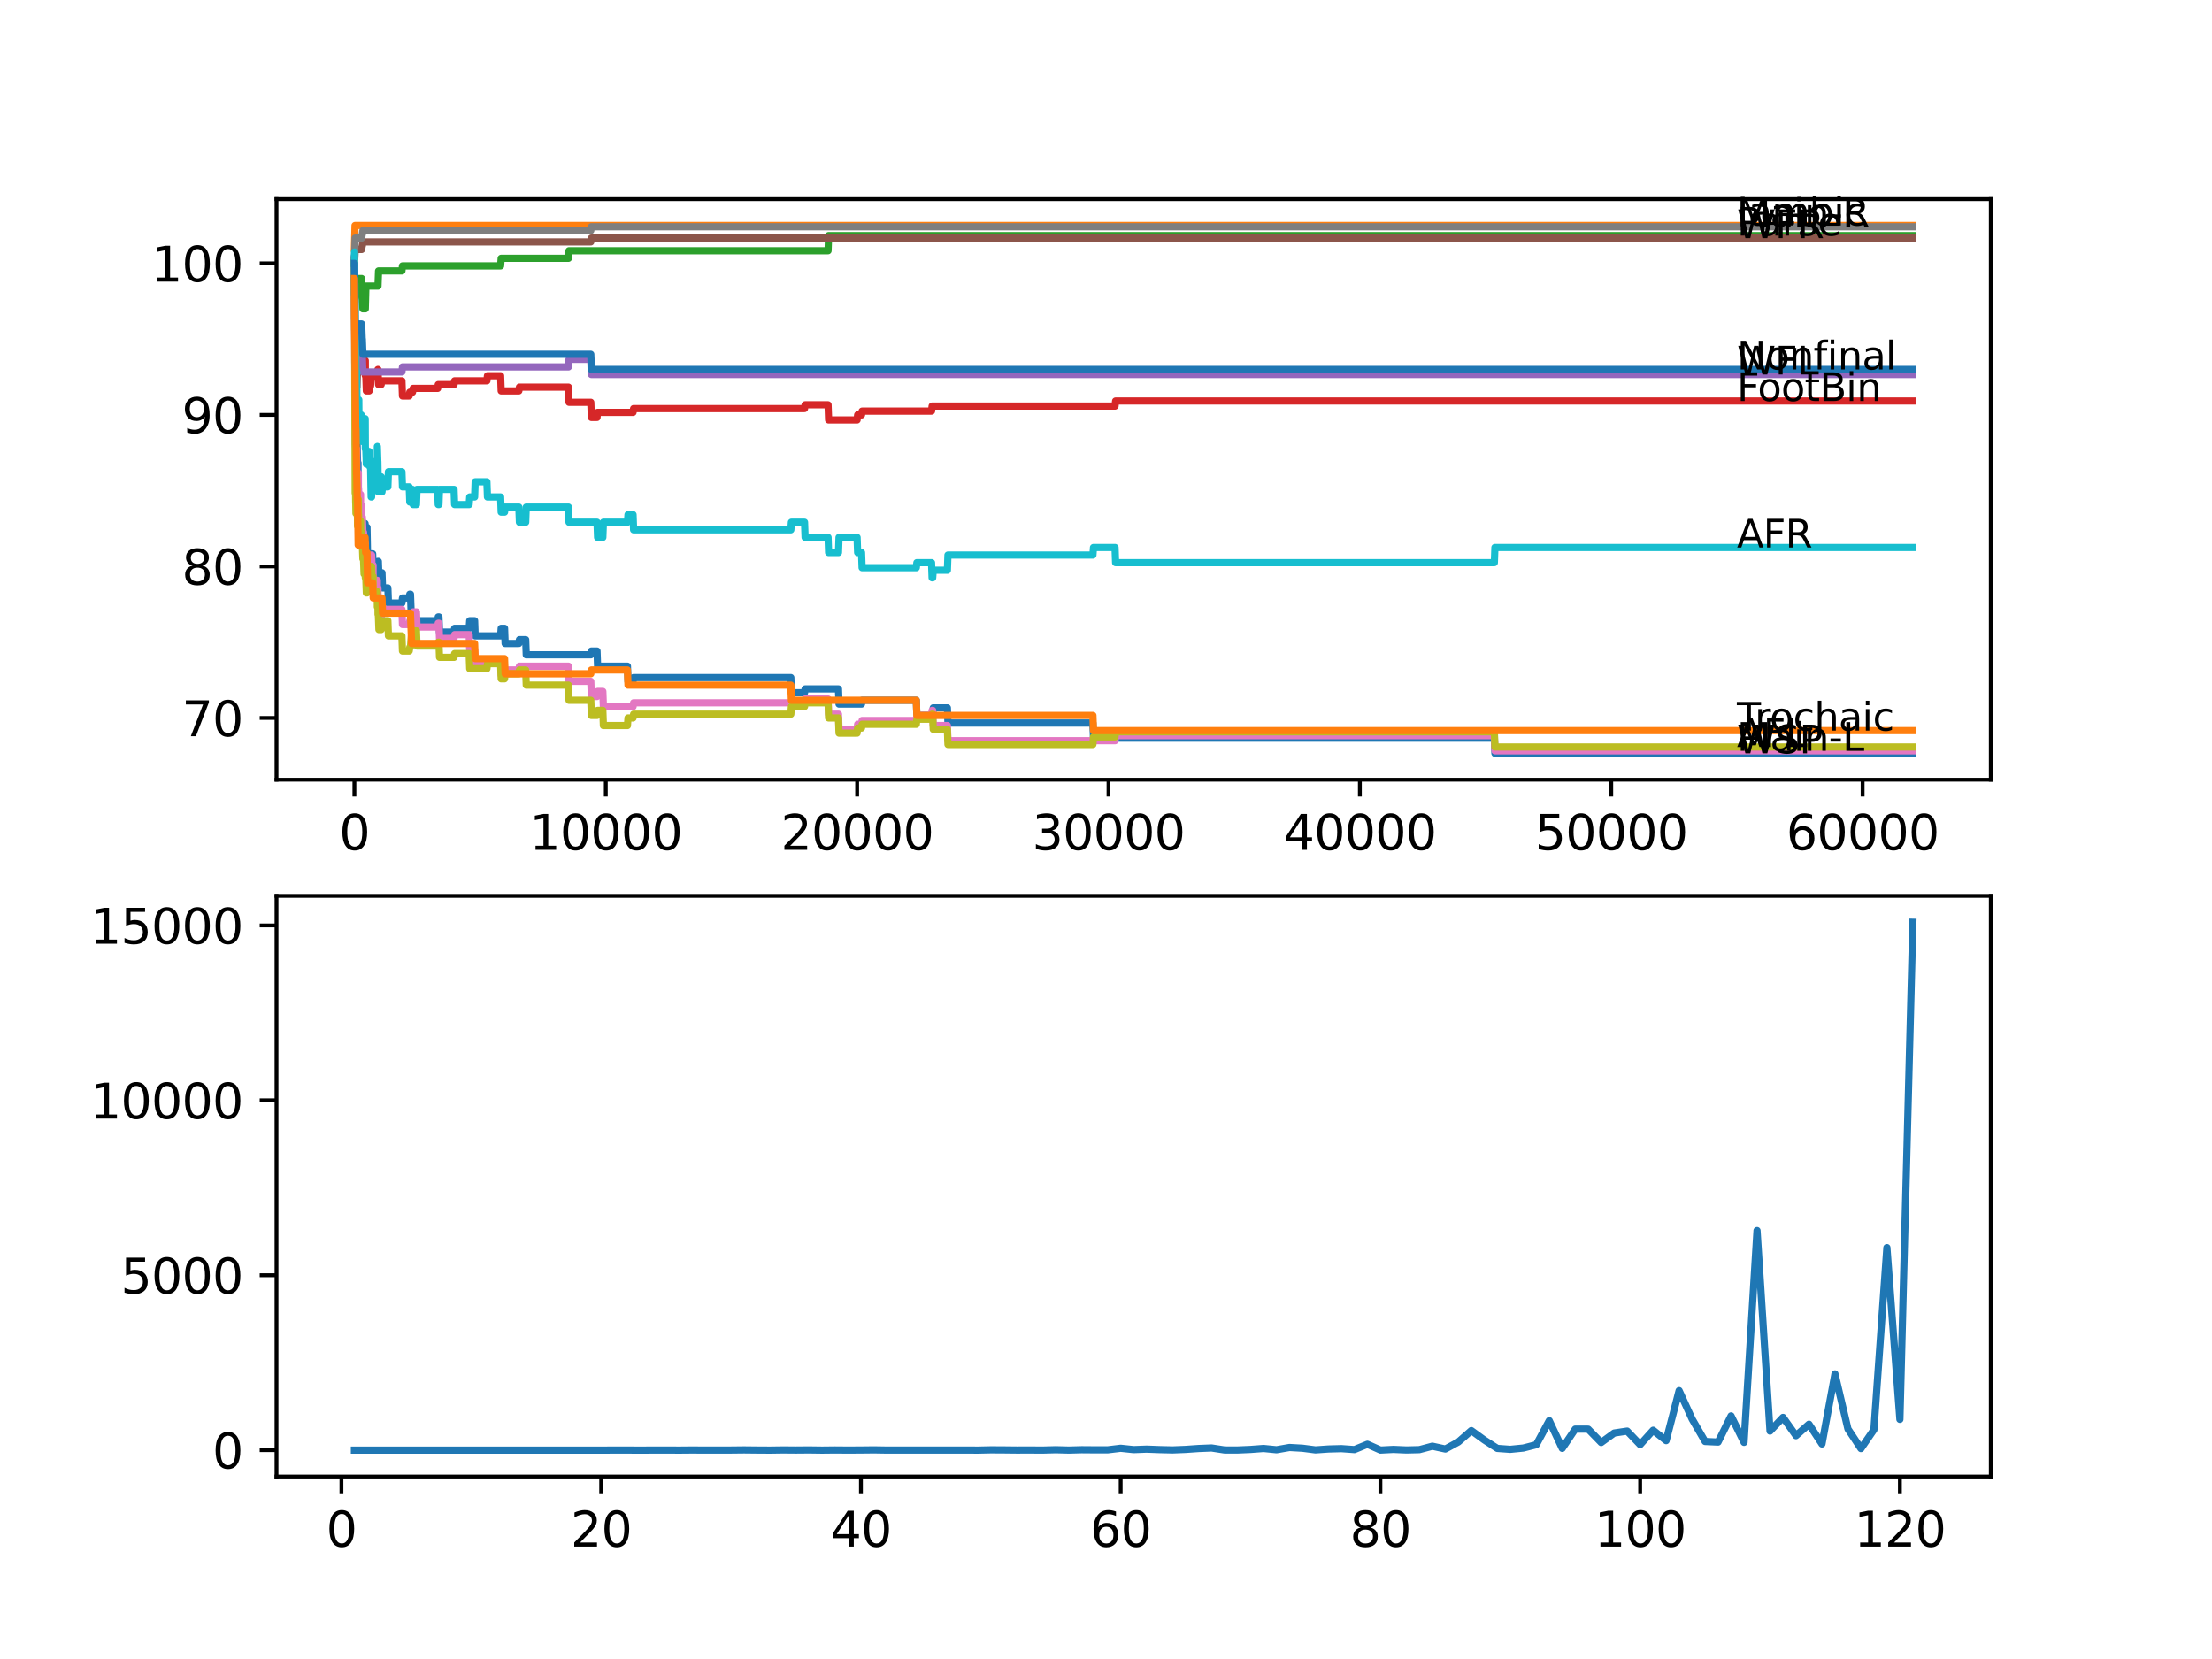 <?xml version="1.0" encoding="utf-8" standalone="no"?>
<!DOCTYPE svg PUBLIC "-//W3C//DTD SVG 1.1//EN"
  "http://www.w3.org/Graphics/SVG/1.1/DTD/svg11.dtd">
<svg xmlns:xlink="http://www.w3.org/1999/xlink" width="460.8pt" height="345.6pt" viewBox="0 0 460.8 345.6" xmlns="http://www.w3.org/2000/svg" version="1.1">
 <defs>
  <style type="text/css">*{stroke-linejoin: round; stroke-linecap: butt}</style>
 </defs>
 <g id="figure_1">
  <g id="patch_1">
   <path d="M 0 345.6 
L 460.8 345.6 
L 460.8 0 
L 0 0 
z
" style="fill: #ffffff"/>
  </g>
  <g id="axes_1">
   <g id="patch_2">
    <path d="M 57.6 162.432 
L 414.72 162.432 
L 414.72 41.472 
L 57.6 41.472 
z
" style="fill: #ffffff"/>
   </g>
   <g id="matplotlib.axis_1">
    <g id="xtick_1">
     <g id="line2d_1">
      <defs>
       <path id="mcb166cfdef" d="M 0 0 
L 0 3.5 
" style="stroke: #000000; stroke-width: 0.8"/>
      </defs>
      <g>
       <use xlink:href="#mcb166cfdef" x="73.827" y="162.432" style="stroke: #000000; stroke-width: 0.8"/>
      </g>
     </g>
     <g id="text_1">
      <!-- 0 -->
      <g transform="translate(70.646 177.03)scale(0.1 -0.1)">
       <defs>
        <path id="DejaVuSans-30" d="M 2034 4250 
Q 1547 4250 1301 3770 
Q 1056 3291 1056 2328 
Q 1056 1369 1301 889 
Q 1547 409 2034 409 
Q 2525 409 2770 889 
Q 3016 1369 3016 2328 
Q 3016 3291 2770 3770 
Q 2525 4250 2034 4250 
z
M 2034 4750 
Q 2819 4750 3233 4129 
Q 3647 3509 3647 2328 
Q 3647 1150 3233 529 
Q 2819 -91 2034 -91 
Q 1250 -91 836 529 
Q 422 1150 422 2328 
Q 422 3509 836 4129 
Q 1250 4750 2034 4750 
z
" transform="scale(0.016)"/>
       </defs>
       <use xlink:href="#DejaVuSans-30"/>
      </g>
     </g>
    </g>
    <g id="xtick_2">
     <g id="line2d_2">
      <g>
       <use xlink:href="#mcb166cfdef" x="126.192" y="162.432" style="stroke: #000000; stroke-width: 0.8"/>
      </g>
     </g>
     <g id="text_2">
      <!-- 10000 -->
      <g transform="translate(110.286 177.03)scale(0.1 -0.1)">
       <defs>
        <path id="DejaVuSans-31" d="M 794 531 
L 1825 531 
L 1825 4091 
L 703 3866 
L 703 4441 
L 1819 4666 
L 2450 4666 
L 2450 531 
L 3481 531 
L 3481 0 
L 794 0 
L 794 531 
z
" transform="scale(0.016)"/>
       </defs>
       <use xlink:href="#DejaVuSans-31"/>
       <use xlink:href="#DejaVuSans-30" x="63.623"/>
       <use xlink:href="#DejaVuSans-30" x="127.246"/>
       <use xlink:href="#DejaVuSans-30" x="190.869"/>
       <use xlink:href="#DejaVuSans-30" x="254.492"/>
      </g>
     </g>
    </g>
    <g id="xtick_3">
     <g id="line2d_3">
      <g>
       <use xlink:href="#mcb166cfdef" x="178.556" y="162.432" style="stroke: #000000; stroke-width: 0.8"/>
      </g>
     </g>
     <g id="text_3">
      <!-- 20000 -->
      <g transform="translate(162.65 177.03)scale(0.1 -0.1)">
       <defs>
        <path id="DejaVuSans-32" d="M 1228 531 
L 3431 531 
L 3431 0 
L 469 0 
L 469 531 
Q 828 903 1448 1529 
Q 2069 2156 2228 2338 
Q 2531 2678 2651 2914 
Q 2772 3150 2772 3378 
Q 2772 3750 2511 3984 
Q 2250 4219 1831 4219 
Q 1534 4219 1204 4116 
Q 875 4013 500 3803 
L 500 4441 
Q 881 4594 1212 4672 
Q 1544 4750 1819 4750 
Q 2544 4750 2975 4387 
Q 3406 4025 3406 3419 
Q 3406 3131 3298 2873 
Q 3191 2616 2906 2266 
Q 2828 2175 2409 1742 
Q 1991 1309 1228 531 
z
" transform="scale(0.016)"/>
       </defs>
       <use xlink:href="#DejaVuSans-32"/>
       <use xlink:href="#DejaVuSans-30" x="63.623"/>
       <use xlink:href="#DejaVuSans-30" x="127.246"/>
       <use xlink:href="#DejaVuSans-30" x="190.869"/>
       <use xlink:href="#DejaVuSans-30" x="254.492"/>
      </g>
     </g>
    </g>
    <g id="xtick_4">
     <g id="line2d_4">
      <g>
       <use xlink:href="#mcb166cfdef" x="230.921" y="162.432" style="stroke: #000000; stroke-width: 0.8"/>
      </g>
     </g>
     <g id="text_4">
      <!-- 30000 -->
      <g transform="translate(215.015 177.03)scale(0.1 -0.1)">
       <defs>
        <path id="DejaVuSans-33" d="M 2597 2516 
Q 3050 2419 3304 2112 
Q 3559 1806 3559 1356 
Q 3559 666 3084 287 
Q 2609 -91 1734 -91 
Q 1441 -91 1130 -33 
Q 819 25 488 141 
L 488 750 
Q 750 597 1062 519 
Q 1375 441 1716 441 
Q 2309 441 2620 675 
Q 2931 909 2931 1356 
Q 2931 1769 2642 2001 
Q 2353 2234 1838 2234 
L 1294 2234 
L 1294 2753 
L 1863 2753 
Q 2328 2753 2575 2939 
Q 2822 3125 2822 3475 
Q 2822 3834 2567 4026 
Q 2313 4219 1838 4219 
Q 1578 4219 1281 4162 
Q 984 4106 628 3988 
L 628 4550 
Q 988 4650 1302 4700 
Q 1616 4750 1894 4750 
Q 2613 4750 3031 4423 
Q 3450 4097 3450 3541 
Q 3450 3153 3228 2886 
Q 3006 2619 2597 2516 
z
" transform="scale(0.016)"/>
       </defs>
       <use xlink:href="#DejaVuSans-33"/>
       <use xlink:href="#DejaVuSans-30" x="63.623"/>
       <use xlink:href="#DejaVuSans-30" x="127.246"/>
       <use xlink:href="#DejaVuSans-30" x="190.869"/>
       <use xlink:href="#DejaVuSans-30" x="254.492"/>
      </g>
     </g>
    </g>
    <g id="xtick_5">
     <g id="line2d_5">
      <g>
       <use xlink:href="#mcb166cfdef" x="283.285" y="162.432" style="stroke: #000000; stroke-width: 0.8"/>
      </g>
     </g>
     <g id="text_5">
      <!-- 40000 -->
      <g transform="translate(267.379 177.03)scale(0.1 -0.1)">
       <defs>
        <path id="DejaVuSans-34" d="M 2419 4116 
L 825 1625 
L 2419 1625 
L 2419 4116 
z
M 2253 4666 
L 3047 4666 
L 3047 1625 
L 3713 1625 
L 3713 1100 
L 3047 1100 
L 3047 0 
L 2419 0 
L 2419 1100 
L 313 1100 
L 313 1709 
L 2253 4666 
z
" transform="scale(0.016)"/>
       </defs>
       <use xlink:href="#DejaVuSans-34"/>
       <use xlink:href="#DejaVuSans-30" x="63.623"/>
       <use xlink:href="#DejaVuSans-30" x="127.246"/>
       <use xlink:href="#DejaVuSans-30" x="190.869"/>
       <use xlink:href="#DejaVuSans-30" x="254.492"/>
      </g>
     </g>
    </g>
    <g id="xtick_6">
     <g id="line2d_6">
      <g>
       <use xlink:href="#mcb166cfdef" x="335.65" y="162.432" style="stroke: #000000; stroke-width: 0.8"/>
      </g>
     </g>
     <g id="text_6">
      <!-- 50000 -->
      <g transform="translate(319.744 177.03)scale(0.1 -0.1)">
       <defs>
        <path id="DejaVuSans-35" d="M 691 4666 
L 3169 4666 
L 3169 4134 
L 1269 4134 
L 1269 2991 
Q 1406 3038 1543 3061 
Q 1681 3084 1819 3084 
Q 2600 3084 3056 2656 
Q 3513 2228 3513 1497 
Q 3513 744 3044 326 
Q 2575 -91 1722 -91 
Q 1428 -91 1123 -41 
Q 819 9 494 109 
L 494 744 
Q 775 591 1075 516 
Q 1375 441 1709 441 
Q 2250 441 2565 725 
Q 2881 1009 2881 1497 
Q 2881 1984 2565 2268 
Q 2250 2553 1709 2553 
Q 1456 2553 1204 2497 
Q 953 2441 691 2322 
L 691 4666 
z
" transform="scale(0.016)"/>
       </defs>
       <use xlink:href="#DejaVuSans-35"/>
       <use xlink:href="#DejaVuSans-30" x="63.623"/>
       <use xlink:href="#DejaVuSans-30" x="127.246"/>
       <use xlink:href="#DejaVuSans-30" x="190.869"/>
       <use xlink:href="#DejaVuSans-30" x="254.492"/>
      </g>
     </g>
    </g>
    <g id="xtick_7">
     <g id="line2d_7">
      <g>
       <use xlink:href="#mcb166cfdef" x="388.014" y="162.432" style="stroke: #000000; stroke-width: 0.8"/>
      </g>
     </g>
     <g id="text_7">
      <!-- 60000 -->
      <g transform="translate(372.108 177.03)scale(0.1 -0.1)">
       <defs>
        <path id="DejaVuSans-36" d="M 2113 2584 
Q 1688 2584 1439 2293 
Q 1191 2003 1191 1497 
Q 1191 994 1439 701 
Q 1688 409 2113 409 
Q 2538 409 2786 701 
Q 3034 994 3034 1497 
Q 3034 2003 2786 2293 
Q 2538 2584 2113 2584 
z
M 3366 4563 
L 3366 3988 
Q 3128 4100 2886 4159 
Q 2644 4219 2406 4219 
Q 1781 4219 1451 3797 
Q 1122 3375 1075 2522 
Q 1259 2794 1537 2939 
Q 1816 3084 2150 3084 
Q 2853 3084 3261 2657 
Q 3669 2231 3669 1497 
Q 3669 778 3244 343 
Q 2819 -91 2113 -91 
Q 1303 -91 875 529 
Q 447 1150 447 2328 
Q 447 3434 972 4092 
Q 1497 4750 2381 4750 
Q 2619 4750 2861 4703 
Q 3103 4656 3366 4563 
z
" transform="scale(0.016)"/>
       </defs>
       <use xlink:href="#DejaVuSans-36"/>
       <use xlink:href="#DejaVuSans-30" x="63.623"/>
       <use xlink:href="#DejaVuSans-30" x="127.246"/>
       <use xlink:href="#DejaVuSans-30" x="190.869"/>
       <use xlink:href="#DejaVuSans-30" x="254.492"/>
      </g>
     </g>
    </g>
   </g>
   <g id="matplotlib.axis_2">
    <g id="ytick_1">
     <g id="line2d_8">
      <defs>
       <path id="m37a7a9ba40" d="M 0 0 
L -3.5 0 
" style="stroke: #000000; stroke-width: 0.8"/>
      </defs>
      <g>
       <use xlink:href="#m37a7a9ba40" x="57.6" y="149.568" style="stroke: #000000; stroke-width: 0.8"/>
      </g>
     </g>
     <g id="text_8">
      <!-- 70 -->
      <g transform="translate(37.875 153.367)scale(0.1 -0.1)">
       <defs>
        <path id="DejaVuSans-37" d="M 525 4666 
L 3525 4666 
L 3525 4397 
L 1831 0 
L 1172 0 
L 2766 4134 
L 525 4134 
L 525 4666 
z
" transform="scale(0.016)"/>
       </defs>
       <use xlink:href="#DejaVuSans-37"/>
       <use xlink:href="#DejaVuSans-30" x="63.623"/>
      </g>
     </g>
    </g>
    <g id="ytick_2">
     <g id="line2d_9">
      <g>
       <use xlink:href="#m37a7a9ba40" x="57.6" y="117.999" style="stroke: #000000; stroke-width: 0.8"/>
      </g>
     </g>
     <g id="text_9">
      <!-- 80 -->
      <g transform="translate(37.875 121.799)scale(0.1 -0.1)">
       <defs>
        <path id="DejaVuSans-38" d="M 2034 2216 
Q 1584 2216 1326 1975 
Q 1069 1734 1069 1313 
Q 1069 891 1326 650 
Q 1584 409 2034 409 
Q 2484 409 2743 651 
Q 3003 894 3003 1313 
Q 3003 1734 2745 1975 
Q 2488 2216 2034 2216 
z
M 1403 2484 
Q 997 2584 770 2862 
Q 544 3141 544 3541 
Q 544 4100 942 4425 
Q 1341 4750 2034 4750 
Q 2731 4750 3128 4425 
Q 3525 4100 3525 3541 
Q 3525 3141 3298 2862 
Q 3072 2584 2669 2484 
Q 3125 2378 3379 2068 
Q 3634 1759 3634 1313 
Q 3634 634 3220 271 
Q 2806 -91 2034 -91 
Q 1263 -91 848 271 
Q 434 634 434 1313 
Q 434 1759 690 2068 
Q 947 2378 1403 2484 
z
M 1172 3481 
Q 1172 3119 1398 2916 
Q 1625 2713 2034 2713 
Q 2441 2713 2670 2916 
Q 2900 3119 2900 3481 
Q 2900 3844 2670 4047 
Q 2441 4250 2034 4250 
Q 1625 4250 1398 4047 
Q 1172 3844 1172 3481 
z
" transform="scale(0.016)"/>
       </defs>
       <use xlink:href="#DejaVuSans-38"/>
       <use xlink:href="#DejaVuSans-30" x="63.623"/>
      </g>
     </g>
    </g>
    <g id="ytick_3">
     <g id="line2d_10">
      <g>
       <use xlink:href="#m37a7a9ba40" x="57.6" y="86.431" style="stroke: #000000; stroke-width: 0.8"/>
      </g>
     </g>
     <g id="text_10">
      <!-- 90 -->
      <g transform="translate(37.875 90.23)scale(0.1 -0.1)">
       <defs>
        <path id="DejaVuSans-39" d="M 703 97 
L 703 672 
Q 941 559 1184 500 
Q 1428 441 1663 441 
Q 2288 441 2617 861 
Q 2947 1281 2994 2138 
Q 2813 1869 2534 1725 
Q 2256 1581 1919 1581 
Q 1219 1581 811 2004 
Q 403 2428 403 3163 
Q 403 3881 828 4315 
Q 1253 4750 1959 4750 
Q 2769 4750 3195 4129 
Q 3622 3509 3622 2328 
Q 3622 1225 3098 567 
Q 2575 -91 1691 -91 
Q 1453 -91 1209 -44 
Q 966 3 703 97 
z
M 1959 2075 
Q 2384 2075 2632 2365 
Q 2881 2656 2881 3163 
Q 2881 3666 2632 3958 
Q 2384 4250 1959 4250 
Q 1534 4250 1286 3958 
Q 1038 3666 1038 3163 
Q 1038 2656 1286 2365 
Q 1534 2075 1959 2075 
z
" transform="scale(0.016)"/>
       </defs>
       <use xlink:href="#DejaVuSans-39"/>
       <use xlink:href="#DejaVuSans-30" x="63.623"/>
      </g>
     </g>
    </g>
    <g id="ytick_4">
     <g id="line2d_11">
      <g>
       <use xlink:href="#m37a7a9ba40" x="57.6" y="54.862" style="stroke: #000000; stroke-width: 0.8"/>
      </g>
     </g>
     <g id="text_11">
      <!-- 100 -->
      <g transform="translate(31.512 58.662)scale(0.1 -0.1)">
       <use xlink:href="#DejaVuSans-31"/>
       <use xlink:href="#DejaVuSans-30" x="63.623"/>
       <use xlink:href="#DejaVuSans-30" x="127.246"/>
      </g>
     </g>
    </g>
   </g>
   <g id="line2d_12">
    <path d="M 73.833 54.862 
L 73.838 53.284 
L 73.901 66.437 
L 73.906 65.648 
L 74.032 76.434 
L 74.037 76.434 
L 74.163 88.009 
L 74.189 88.009 
L 74.194 87.22 
L 74.199 90.377 
L 74.283 90.377 
L 74.294 90.377 
L 74.304 88.798 
L 74.383 92.481 
L 74.498 97.217 
L 74.503 97.217 
L 74.576 96.428 
L 74.582 99.584 
L 74.587 99.584 
L 74.707 105.898 
L 75.027 105.898 
L 75.105 105.109 
L 75.11 108.266 
L 75.121 108.266 
L 75.257 108.266 
L 75.336 107.476 
L 75.341 110.633 
L 75.351 110.633 
L 75.367 110.633 
L 75.487 109.055 
L 76.048 109.055 
L 76.074 112.212 
L 76.158 109.844 
L 76.451 109.844 
L 76.571 116.158 
L 77.195 116.158 
L 77.31 115.369 
L 77.629 115.369 
L 77.744 118.525 
L 78.603 118.525 
L 78.724 116.947 
L 78.813 116.947 
L 78.928 120.104 
L 79.404 120.104 
L 79.52 119.315 
L 79.572 119.315 
L 79.687 122.472 
L 80.797 122.472 
L 80.912 125.628 
L 83.724 125.628 
L 83.84 124.576 
L 85.243 124.576 
L 85.358 123.787 
L 85.505 123.787 
L 85.62 126.944 
L 85.625 126.944 
L 85.74 130.101 
L 85.939 130.101 
L 86.055 129.311 
L 91.171 129.311 
L 91.286 128.522 
L 91.438 128.522 
L 91.553 131.679 
L 94.585 131.679 
L 94.7 130.89 
L 97.727 130.89 
L 97.842 129.311 
L 98.868 129.311 
L 98.983 132.468 
L 104.283 132.468 
L 104.398 130.89 
L 105.105 130.89 
L 105.22 134.047 
L 108.084 134.047 
L 108.2 133.257 
L 109.509 133.257 
L 109.624 136.414 
L 123.071 136.414 
L 123.186 135.625 
L 124.37 135.625 
L 124.485 138.782 
L 130.706 138.782 
L 130.821 141.939 
L 131.874 141.939 
L 131.989 141.15 
L 164.743 141.15 
L 164.858 144.306 
L 167.597 144.306 
L 167.712 143.517 
L 174.666 143.517 
L 174.781 146.674 
L 179.473 146.674 
L 179.588 145.885 
L 190.883 145.885 
L 190.998 149.042 
L 194.292 149.042 
L 194.407 147.463 
L 197.355 147.463 
L 197.471 150.62 
L 227.674 150.62 
L 227.79 153.777 
L 311.3 153.777 
L 311.416 156.934 
L 398.487 156.934 
L 398.487 156.934 
" clip-path="url(#pd7f3fda7f4)" style="fill: none; stroke: #1f77b4; stroke-width: 1.5; stroke-linecap: square"/>
   </g>
   <g id="line2d_13">
    <path d="M 73.833 51.705 
L 73.958 46.97 
L 398.487 46.97 
L 398.487 46.97 
" clip-path="url(#pd7f3fda7f4)" style="fill: none; stroke: #ff7f0e; stroke-width: 1.5; stroke-linecap: square"/>
   </g>
   <g id="line2d_14">
    <path d="M 73.833 54.862 
L 73.843 54.862 
L 73.911 68.805 
L 73.964 62.228 
L 73.985 62.228 
L 74.1 60.65 
L 74.105 60.65 
L 74.225 58.019 
L 75.336 58.019 
L 75.451 61.176 
L 75.477 61.176 
L 75.592 64.333 
L 76.095 64.333 
L 76.221 59.598 
L 78.739 59.598 
L 78.854 56.441 
L 83.724 56.441 
L 83.84 55.388 
L 104.283 55.388 
L 104.398 53.81 
L 118.416 53.81 
L 118.531 52.232 
L 172.498 52.232 
L 172.613 49.075 
L 398.487 49.075 
L 398.487 49.075 
" clip-path="url(#pd7f3fda7f4)" style="fill: none; stroke: #2ca02c; stroke-width: 1.5; stroke-linecap: square"/>
   </g>
   <g id="line2d_15">
    <path d="M 73.833 54.862 
L 73.838 54.862 
L 73.859 53.547 
L 73.875 63.018 
L 74.011 84.852 
L 74.016 84.063 
L 74.021 84.063 
L 74.142 82.222 
L 74.157 82.222 
L 74.288 78.539 
L 74.33 78.539 
L 74.341 77.486 
L 74.346 80.643 
L 74.44 78.013 
L 74.503 78.013 
L 74.623 76.171 
L 74.744 76.171 
L 74.859 75.119 
L 75.027 75.119 
L 75.142 74.33 
L 75.257 74.33 
L 75.336 73.54 
L 75.341 76.697 
L 75.351 76.697 
L 75.367 76.697 
L 75.482 75.908 
L 76.074 75.908 
L 76.095 75.119 
L 76.1 78.276 
L 76.168 78.276 
L 76.2 78.276 
L 76.315 81.432 
L 76.907 81.432 
L 77.022 80.38 
L 77.195 80.38 
L 77.315 78.539 
L 78.603 78.539 
L 78.724 76.96 
L 78.739 76.96 
L 78.854 80.117 
L 79.404 80.117 
L 79.52 79.328 
L 83.724 79.328 
L 83.84 82.485 
L 85.243 82.485 
L 85.358 81.696 
L 85.939 81.696 
L 86.055 80.906 
L 91.171 80.906 
L 91.286 80.117 
L 94.585 80.117 
L 94.7 79.328 
L 101.429 79.328 
L 101.544 78.276 
L 104.283 78.276 
L 104.398 81.432 
L 108.084 81.432 
L 108.2 80.643 
L 118.416 80.643 
L 118.531 83.8 
L 123.071 83.8 
L 123.186 86.957 
L 124.37 86.957 
L 124.485 85.905 
L 131.874 85.905 
L 131.989 85.115 
L 167.597 85.115 
L 167.712 84.326 
L 172.498 84.326 
L 172.613 87.483 
L 178.546 87.483 
L 178.661 86.431 
L 179.473 86.431 
L 179.588 85.642 
L 194.056 85.642 
L 194.172 84.589 
L 232.282 84.589 
L 232.398 83.537 
L 398.487 83.537 
L 398.487 83.537 
" clip-path="url(#pd7f3fda7f4)" style="fill: none; stroke: #d62728; stroke-width: 1.5; stroke-linecap: square"/>
   </g>
   <g id="line2d_16">
    <path d="M 73.833 54.862 
L 73.917 75.645 
L 73.974 74.856 
L 74.105 74.856 
L 74.225 72.225 
L 74.341 72.225 
L 74.456 71.173 
L 75.336 71.173 
L 75.451 74.33 
L 75.477 74.33 
L 75.592 77.486 
L 83.724 77.486 
L 83.84 76.434 
L 118.416 76.434 
L 118.531 74.856 
L 123.071 74.856 
L 123.186 78.013 
L 398.487 78.013 
L 398.487 78.013 
" clip-path="url(#pd7f3fda7f4)" style="fill: none; stroke: #9467bd; stroke-width: 1.5; stroke-linecap: square"/>
   </g>
   <g id="line2d_17">
    <path d="M 73.833 54.862 
L 73.854 54.862 
L 73.99 51.969 
L 75.336 51.969 
L 75.451 51.179 
L 75.477 51.179 
L 75.592 50.39 
L 123.071 50.39 
L 123.186 49.601 
L 398.487 49.601 
L 398.487 49.601 
" clip-path="url(#pd7f3fda7f4)" style="fill: none; stroke: #8c564b; stroke-width: 1.5; stroke-linecap: square"/>
   </g>
   <g id="line2d_18">
    <path d="M 73.833 54.862 
L 73.99 92.481 
L 74 91.429 
L 74.011 91.429 
L 74.037 89.851 
L 74.042 93.008 
L 74.089 93.008 
L 74.157 98.269 
L 74.205 96.691 
L 74.22 96.691 
L 74.294 93.534 
L 74.32 96.691 
L 74.351 101.952 
L 74.435 99.321 
L 74.466 99.321 
L 74.503 102.478 
L 74.576 100.637 
L 74.65 98.532 
L 74.655 101.689 
L 74.681 101.689 
L 74.697 101.689 
L 74.744 104.846 
L 74.807 103.793 
L 75.027 103.793 
L 75.105 103.004 
L 75.11 106.161 
L 75.121 106.161 
L 75.257 106.161 
L 75.336 105.372 
L 75.341 108.529 
L 75.351 108.529 
L 75.367 108.529 
L 75.477 107.74 
L 75.592 110.896 
L 75.723 110.896 
L 75.838 114.053 
L 76.074 114.053 
L 76.095 113.264 
L 76.1 116.421 
L 76.168 116.421 
L 76.2 116.421 
L 76.315 119.578 
L 76.509 119.578 
L 76.624 118.525 
L 76.907 118.525 
L 77.022 117.473 
L 77.195 117.473 
L 77.315 115.632 
L 77.404 115.632 
L 77.519 118.789 
L 77.629 118.789 
L 77.713 117.736 
L 77.718 120.893 
L 77.729 120.893 
L 78.593 120.893 
L 78.603 124.05 
L 78.703 123.261 
L 78.713 123.261 
L 78.739 122.472 
L 78.745 125.628 
L 78.807 125.628 
L 78.813 125.628 
L 78.928 128.785 
L 79.404 128.785 
L 79.52 127.996 
L 79.572 127.996 
L 79.687 126.944 
L 83.724 126.944 
L 83.84 130.101 
L 85.243 130.101 
L 85.358 129.311 
L 85.625 129.311 
L 85.74 128.259 
L 85.939 128.259 
L 86.055 127.47 
L 86.751 127.47 
L 86.866 130.627 
L 91.171 130.627 
L 91.286 129.838 
L 91.438 129.838 
L 91.553 132.994 
L 94.585 132.994 
L 94.7 132.205 
L 97.727 132.205 
L 97.842 135.362 
L 98.868 135.362 
L 98.983 138.519 
L 101.429 138.519 
L 101.544 137.467 
L 104.283 137.467 
L 104.398 140.623 
L 105.105 140.623 
L 105.22 139.571 
L 108.084 139.571 
L 108.2 138.782 
L 118.416 138.782 
L 118.531 141.939 
L 123.071 141.939 
L 123.186 145.096 
L 124.37 145.096 
L 124.485 144.043 
L 125.579 144.043 
L 125.695 147.2 
L 131.874 147.2 
L 131.989 146.411 
L 167.597 146.411 
L 167.712 145.622 
L 172.498 145.622 
L 172.613 148.779 
L 174.666 148.779 
L 174.781 151.935 
L 178.546 151.935 
L 178.661 150.883 
L 179.473 150.883 
L 179.588 150.094 
L 190.883 150.094 
L 190.998 149.042 
L 194.056 149.042 
L 194.172 147.989 
L 194.292 147.989 
L 194.407 151.146 
L 197.355 151.146 
L 197.471 154.303 
L 232.282 154.303 
L 232.398 153.251 
L 311.3 153.251 
L 311.416 156.408 
L 398.487 156.408 
L 398.487 156.408 
" clip-path="url(#pd7f3fda7f4)" style="fill: none; stroke: #e377c2; stroke-width: 1.5; stroke-linecap: square"/>
   </g>
   <g id="line2d_19">
    <path d="M 73.833 54.862 
L 73.838 54.862 
L 73.979 49.601 
L 75.336 49.601 
L 75.451 48.812 
L 75.477 48.812 
L 75.592 48.022 
L 123.071 48.022 
L 123.186 47.233 
L 398.487 47.233 
L 398.487 47.233 
" clip-path="url(#pd7f3fda7f4)" style="fill: none; stroke: #7f7f7f; stroke-width: 1.5; stroke-linecap: square"/>
   </g>
   <g id="line2d_20">
    <path d="M 73.833 54.862 
L 73.99 102.741 
L 74.016 100.9 
L 74.021 100.9 
L 74.037 100.111 
L 74.095 104.846 
L 74.105 104.846 
L 74.11 104.846 
L 74.147 106.95 
L 74.236 101.689 
L 74.252 101.689 
L 74.294 100.637 
L 74.325 105.372 
L 74.341 104.32 
L 74.43 107.476 
L 74.451 106.424 
L 74.466 106.424 
L 74.482 109.581 
L 74.519 106.161 
L 74.576 106.161 
L 74.65 104.057 
L 74.655 107.213 
L 74.681 107.213 
L 74.697 107.213 
L 74.744 110.37 
L 74.807 109.318 
L 75.027 109.318 
L 75.105 108.529 
L 75.11 111.686 
L 75.121 111.686 
L 75.257 111.686 
L 75.336 110.896 
L 75.341 114.053 
L 75.351 114.053 
L 75.367 114.053 
L 75.477 113.264 
L 75.592 116.421 
L 75.723 116.421 
L 75.838 119.578 
L 76.048 119.578 
L 76.095 117.21 
L 76.1 120.367 
L 76.152 120.367 
L 76.2 120.367 
L 76.315 123.524 
L 76.451 123.524 
L 76.566 120.893 
L 76.907 120.893 
L 77.022 119.841 
L 77.195 119.841 
L 77.315 117.999 
L 77.404 117.999 
L 77.519 121.156 
L 77.629 121.156 
L 77.713 120.104 
L 77.718 123.261 
L 77.729 123.261 
L 78.593 123.261 
L 78.603 126.418 
L 78.703 125.628 
L 78.713 125.628 
L 78.739 124.839 
L 78.745 127.996 
L 78.807 127.996 
L 78.813 127.996 
L 78.928 131.153 
L 79.404 131.153 
L 79.52 130.364 
L 79.572 130.364 
L 79.687 129.311 
L 80.797 129.311 
L 80.912 132.468 
L 83.724 132.468 
L 83.84 135.625 
L 85.243 135.625 
L 85.358 134.836 
L 85.505 134.836 
L 85.62 133.257 
L 85.625 133.257 
L 85.74 132.205 
L 85.939 132.205 
L 86.055 131.416 
L 86.751 131.416 
L 86.866 134.573 
L 91.171 134.573 
L 91.286 133.784 
L 91.438 133.784 
L 91.553 136.94 
L 94.585 136.94 
L 94.7 136.151 
L 97.727 136.151 
L 97.842 139.308 
L 101.429 139.308 
L 101.544 138.256 
L 104.283 138.256 
L 104.398 141.413 
L 105.105 141.413 
L 105.22 140.36 
L 108.084 140.36 
L 108.2 139.571 
L 109.509 139.571 
L 109.624 142.728 
L 118.416 142.728 
L 118.531 145.885 
L 123.071 145.885 
L 123.186 149.042 
L 124.37 149.042 
L 124.485 147.989 
L 125.579 147.989 
L 125.695 151.146 
L 130.706 151.146 
L 130.821 149.568 
L 131.874 149.568 
L 131.989 148.779 
L 164.743 148.779 
L 164.858 147.2 
L 167.597 147.2 
L 167.712 146.411 
L 172.498 146.411 
L 172.613 149.568 
L 174.666 149.568 
L 174.781 152.725 
L 178.546 152.725 
L 178.661 151.672 
L 179.473 151.672 
L 179.588 150.883 
L 190.883 150.883 
L 190.998 149.831 
L 194.056 149.831 
L 194.172 148.779 
L 194.292 148.779 
L 194.407 151.935 
L 197.355 151.935 
L 197.471 155.092 
L 227.674 155.092 
L 227.79 153.514 
L 232.282 153.514 
L 232.398 152.462 
L 311.3 152.462 
L 311.416 155.618 
L 398.487 155.618 
L 398.487 155.618 
" clip-path="url(#pd7f3fda7f4)" style="fill: none; stroke: #bcbd22; stroke-width: 1.5; stroke-linecap: square"/>
   </g>
   <g id="line2d_21">
    <path d="M 73.833 54.862 
L 73.838 54.862 
L 73.848 52.495 
L 73.875 61.439 
L 73.917 59.071 
L 74.021 76.96 
L 74.047 73.014 
L 74.053 73.014 
L 74.105 68.279 
L 74.147 77.749 
L 74.157 77.749 
L 74.189 76.96 
L 74.225 81.696 
L 74.246 80.643 
L 74.252 80.643 
L 74.325 77.486 
L 74.377 90.114 
L 74.503 85.379 
L 74.576 91.692 
L 74.618 89.588 
L 74.65 89.588 
L 74.744 83.274 
L 74.765 86.431 
L 75.027 86.431 
L 75.105 89.588 
L 75.137 86.431 
L 75.257 86.431 
L 75.372 91.955 
L 75.723 91.955 
L 75.838 88.798 
L 76.048 88.798 
L 76.074 87.22 
L 76.1 93.534 
L 76.142 93.534 
L 76.2 93.534 
L 76.315 96.691 
L 76.451 96.691 
L 76.566 94.06 
L 76.907 94.06 
L 77.022 97.217 
L 77.195 97.217 
L 77.315 103.53 
L 77.404 103.53 
L 77.519 100.374 
L 77.629 100.374 
L 77.76 96.164 
L 78.593 96.164 
L 78.603 93.008 
L 78.703 96.164 
L 78.713 96.164 
L 78.813 102.478 
L 78.828 99.321 
L 79.404 99.321 
L 79.52 102.478 
L 79.572 102.478 
L 79.687 101.426 
L 80.797 101.426 
L 80.912 98.269 
L 83.724 98.269 
L 83.84 101.426 
L 85.243 101.426 
L 85.358 104.583 
L 85.505 104.583 
L 85.62 103.004 
L 85.625 103.004 
L 85.74 101.952 
L 85.939 101.952 
L 86.055 105.109 
L 86.751 105.109 
L 86.866 101.952 
L 91.171 101.952 
L 91.286 105.109 
L 91.438 105.109 
L 91.553 101.952 
L 94.585 101.952 
L 94.7 105.109 
L 97.727 105.109 
L 97.842 103.53 
L 98.868 103.53 
L 98.983 100.374 
L 101.429 100.374 
L 101.544 103.53 
L 104.283 103.53 
L 104.398 106.687 
L 105.105 106.687 
L 105.22 105.635 
L 108.084 105.635 
L 108.2 108.792 
L 109.509 108.792 
L 109.624 105.635 
L 118.416 105.635 
L 118.531 108.792 
L 124.37 108.792 
L 124.485 111.949 
L 125.579 111.949 
L 125.695 108.792 
L 130.706 108.792 
L 130.821 107.213 
L 131.874 107.213 
L 131.989 110.37 
L 164.743 110.37 
L 164.858 108.792 
L 167.597 108.792 
L 167.712 111.949 
L 172.498 111.949 
L 172.613 115.106 
L 174.666 115.106 
L 174.781 111.949 
L 178.546 111.949 
L 178.661 115.106 
L 179.473 115.106 
L 179.588 118.262 
L 190.883 118.262 
L 190.998 117.21 
L 194.056 117.21 
L 194.172 120.367 
L 194.292 120.367 
L 194.407 118.789 
L 197.355 118.789 
L 197.471 115.632 
L 227.674 115.632 
L 227.79 114.053 
L 232.282 114.053 
L 232.398 117.21 
L 311.3 117.21 
L 311.416 114.053 
L 398.487 114.053 
L 398.487 114.053 
" clip-path="url(#pd7f3fda7f4)" style="fill: none; stroke: #17becf; stroke-width: 1.5; stroke-linecap: square"/>
   </g>
   <g id="line2d_22">
    <path d="M 73.833 54.862 
L 73.854 54.862 
L 73.985 67.49 
L 75.336 67.49 
L 75.451 70.647 
L 75.477 70.647 
L 75.592 73.803 
L 123.071 73.803 
L 123.186 76.96 
L 398.487 76.96 
L 398.487 76.96 
" clip-path="url(#pd7f3fda7f4)" style="fill: none; stroke: #1f77b4; stroke-width: 1.5; stroke-linecap: square"/>
   </g>
   <g id="line2d_23">
    <path d="M 73.833 58.019 
L 73.838 58.019 
L 73.985 79.854 
L 73.99 79.854 
L 74.115 89.325 
L 74.157 89.325 
L 74.283 98.795 
L 74.304 98.795 
L 74.419 104.057 
L 74.482 104.057 
L 74.608 113.527 
L 75.336 113.527 
L 75.451 112.738 
L 75.477 112.738 
L 75.592 111.949 
L 76.048 111.949 
L 76.163 115.106 
L 76.451 115.106 
L 76.571 121.419 
L 77.629 121.419 
L 77.744 124.576 
L 79.572 124.576 
L 79.687 127.733 
L 85.505 127.733 
L 85.62 130.89 
L 85.625 130.89 
L 85.74 134.047 
L 98.868 134.047 
L 98.983 137.204 
L 105.105 137.204 
L 105.22 140.36 
L 123.071 140.36 
L 123.186 139.571 
L 130.706 139.571 
L 130.821 142.728 
L 164.743 142.728 
L 164.858 145.885 
L 190.883 145.885 
L 190.998 149.042 
L 227.674 149.042 
L 227.79 152.199 
L 398.487 152.199 
L 398.487 152.199 
" clip-path="url(#pd7f3fda7f4)" style="fill: none; stroke: #ff7f0e; stroke-width: 1.5; stroke-linecap: square"/>
   </g>
   <g id="patch_3">
    <path d="M 57.6 162.432 
L 57.6 41.472 
" style="fill: none; stroke: #000000; stroke-width: 0.8; stroke-linejoin: miter; stroke-linecap: square"/>
   </g>
   <g id="patch_4">
    <path d="M 414.72 162.432 
L 414.72 41.472 
" style="fill: none; stroke: #000000; stroke-width: 0.8; stroke-linejoin: miter; stroke-linecap: square"/>
   </g>
   <g id="patch_5">
    <path d="M 57.6 162.432 
L 414.72 162.432 
" style="fill: none; stroke: #000000; stroke-width: 0.8; stroke-linejoin: miter; stroke-linecap: square"/>
   </g>
   <g id="patch_6">
    <path d="M 57.6 41.472 
L 414.72 41.472 
" style="fill: none; stroke: #000000; stroke-width: 0.8; stroke-linejoin: miter; stroke-linecap: square"/>
   </g>
   <g id="text_12">
    <!-- WSP -->
    <g transform="translate(361.832 156.934)scale(0.08 -0.08)">
     <defs>
      <path id="DejaVuSans-57" d="M 213 4666 
L 850 4666 
L 1831 722 
L 2809 4666 
L 3519 4666 
L 4500 722 
L 5478 4666 
L 6119 4666 
L 4947 0 
L 4153 0 
L 3169 4050 
L 2175 0 
L 1381 0 
L 213 4666 
z
" transform="scale(0.016)"/>
      <path id="DejaVuSans-53" d="M 3425 4513 
L 3425 3897 
Q 3066 4069 2747 4153 
Q 2428 4238 2131 4238 
Q 1616 4238 1336 4038 
Q 1056 3838 1056 3469 
Q 1056 3159 1242 3001 
Q 1428 2844 1947 2747 
L 2328 2669 
Q 3034 2534 3370 2195 
Q 3706 1856 3706 1288 
Q 3706 609 3251 259 
Q 2797 -91 1919 -91 
Q 1588 -91 1214 -16 
Q 841 59 441 206 
L 441 856 
Q 825 641 1194 531 
Q 1563 422 1919 422 
Q 2459 422 2753 634 
Q 3047 847 3047 1241 
Q 3047 1584 2836 1778 
Q 2625 1972 2144 2069 
L 1759 2144 
Q 1053 2284 737 2584 
Q 422 2884 422 3419 
Q 422 4038 858 4394 
Q 1294 4750 2059 4750 
Q 2388 4750 2728 4690 
Q 3069 4631 3425 4513 
z
" transform="scale(0.016)"/>
      <path id="DejaVuSans-50" d="M 1259 4147 
L 1259 2394 
L 2053 2394 
Q 2494 2394 2734 2622 
Q 2975 2850 2975 3272 
Q 2975 3691 2734 3919 
Q 2494 4147 2053 4147 
L 1259 4147 
z
M 628 4666 
L 2053 4666 
Q 2838 4666 3239 4311 
Q 3641 3956 3641 3272 
Q 3641 2581 3239 2228 
Q 2838 1875 2053 1875 
L 1259 1875 
L 1259 0 
L 628 0 
L 628 4666 
z
" transform="scale(0.016)"/>
     </defs>
     <use xlink:href="#DejaVuSans-57"/>
     <use xlink:href="#DejaVuSans-53" x="98.877"/>
     <use xlink:href="#DejaVuSans-50" x="162.354"/>
    </g>
   </g>
   <g id="text_13">
    <!-- Iambic -->
    <g transform="translate(361.832 46.97)scale(0.08 -0.08)">
     <defs>
      <path id="DejaVuSans-49" d="M 628 4666 
L 1259 4666 
L 1259 0 
L 628 0 
L 628 4666 
z
" transform="scale(0.016)"/>
      <path id="DejaVuSans-61" d="M 2194 1759 
Q 1497 1759 1228 1600 
Q 959 1441 959 1056 
Q 959 750 1161 570 
Q 1363 391 1709 391 
Q 2188 391 2477 730 
Q 2766 1069 2766 1631 
L 2766 1759 
L 2194 1759 
z
M 3341 1997 
L 3341 0 
L 2766 0 
L 2766 531 
Q 2569 213 2275 61 
Q 1981 -91 1556 -91 
Q 1019 -91 701 211 
Q 384 513 384 1019 
Q 384 1609 779 1909 
Q 1175 2209 1959 2209 
L 2766 2209 
L 2766 2266 
Q 2766 2663 2505 2880 
Q 2244 3097 1772 3097 
Q 1472 3097 1187 3025 
Q 903 2953 641 2809 
L 641 3341 
Q 956 3463 1253 3523 
Q 1550 3584 1831 3584 
Q 2591 3584 2966 3190 
Q 3341 2797 3341 1997 
z
" transform="scale(0.016)"/>
      <path id="DejaVuSans-6d" d="M 3328 2828 
Q 3544 3216 3844 3400 
Q 4144 3584 4550 3584 
Q 5097 3584 5394 3201 
Q 5691 2819 5691 2113 
L 5691 0 
L 5113 0 
L 5113 2094 
Q 5113 2597 4934 2840 
Q 4756 3084 4391 3084 
Q 3944 3084 3684 2787 
Q 3425 2491 3425 1978 
L 3425 0 
L 2847 0 
L 2847 2094 
Q 2847 2600 2669 2842 
Q 2491 3084 2119 3084 
Q 1678 3084 1418 2786 
Q 1159 2488 1159 1978 
L 1159 0 
L 581 0 
L 581 3500 
L 1159 3500 
L 1159 2956 
Q 1356 3278 1631 3431 
Q 1906 3584 2284 3584 
Q 2666 3584 2933 3390 
Q 3200 3197 3328 2828 
z
" transform="scale(0.016)"/>
      <path id="DejaVuSans-62" d="M 3116 1747 
Q 3116 2381 2855 2742 
Q 2594 3103 2138 3103 
Q 1681 3103 1420 2742 
Q 1159 2381 1159 1747 
Q 1159 1113 1420 752 
Q 1681 391 2138 391 
Q 2594 391 2855 752 
Q 3116 1113 3116 1747 
z
M 1159 2969 
Q 1341 3281 1617 3432 
Q 1894 3584 2278 3584 
Q 2916 3584 3314 3078 
Q 3713 2572 3713 1747 
Q 3713 922 3314 415 
Q 2916 -91 2278 -91 
Q 1894 -91 1617 61 
Q 1341 213 1159 525 
L 1159 0 
L 581 0 
L 581 4863 
L 1159 4863 
L 1159 2969 
z
" transform="scale(0.016)"/>
      <path id="DejaVuSans-69" d="M 603 3500 
L 1178 3500 
L 1178 0 
L 603 0 
L 603 3500 
z
M 603 4863 
L 1178 4863 
L 1178 4134 
L 603 4134 
L 603 4863 
z
" transform="scale(0.016)"/>
      <path id="DejaVuSans-63" d="M 3122 3366 
L 3122 2828 
Q 2878 2963 2633 3030 
Q 2388 3097 2138 3097 
Q 1578 3097 1268 2742 
Q 959 2388 959 1747 
Q 959 1106 1268 751 
Q 1578 397 2138 397 
Q 2388 397 2633 464 
Q 2878 531 3122 666 
L 3122 134 
Q 2881 22 2623 -34 
Q 2366 -91 2075 -91 
Q 1284 -91 818 406 
Q 353 903 353 1747 
Q 353 2603 823 3093 
Q 1294 3584 2113 3584 
Q 2378 3584 2631 3529 
Q 2884 3475 3122 3366 
z
" transform="scale(0.016)"/>
     </defs>
     <use xlink:href="#DejaVuSans-49"/>
     <use xlink:href="#DejaVuSans-61" x="29.492"/>
     <use xlink:href="#DejaVuSans-6d" x="90.771"/>
     <use xlink:href="#DejaVuSans-62" x="188.184"/>
     <use xlink:href="#DejaVuSans-69" x="251.66"/>
     <use xlink:href="#DejaVuSans-63" x="279.443"/>
    </g>
   </g>
   <g id="text_14">
    <!-- Parse -->
    <g transform="translate(361.832 49.075)scale(0.08 -0.08)">
     <defs>
      <path id="DejaVuSans-72" d="M 2631 2963 
Q 2534 3019 2420 3045 
Q 2306 3072 2169 3072 
Q 1681 3072 1420 2755 
Q 1159 2438 1159 1844 
L 1159 0 
L 581 0 
L 581 3500 
L 1159 3500 
L 1159 2956 
Q 1341 3275 1631 3429 
Q 1922 3584 2338 3584 
Q 2397 3584 2469 3576 
Q 2541 3569 2628 3553 
L 2631 2963 
z
" transform="scale(0.016)"/>
      <path id="DejaVuSans-73" d="M 2834 3397 
L 2834 2853 
Q 2591 2978 2328 3040 
Q 2066 3103 1784 3103 
Q 1356 3103 1142 2972 
Q 928 2841 928 2578 
Q 928 2378 1081 2264 
Q 1234 2150 1697 2047 
L 1894 2003 
Q 2506 1872 2764 1633 
Q 3022 1394 3022 966 
Q 3022 478 2636 193 
Q 2250 -91 1575 -91 
Q 1294 -91 989 -36 
Q 684 19 347 128 
L 347 722 
Q 666 556 975 473 
Q 1284 391 1588 391 
Q 1994 391 2212 530 
Q 2431 669 2431 922 
Q 2431 1156 2273 1281 
Q 2116 1406 1581 1522 
L 1381 1569 
Q 847 1681 609 1914 
Q 372 2147 372 2553 
Q 372 3047 722 3315 
Q 1072 3584 1716 3584 
Q 2034 3584 2315 3537 
Q 2597 3491 2834 3397 
z
" transform="scale(0.016)"/>
      <path id="DejaVuSans-65" d="M 3597 1894 
L 3597 1613 
L 953 1613 
Q 991 1019 1311 708 
Q 1631 397 2203 397 
Q 2534 397 2845 478 
Q 3156 559 3463 722 
L 3463 178 
Q 3153 47 2828 -22 
Q 2503 -91 2169 -91 
Q 1331 -91 842 396 
Q 353 884 353 1716 
Q 353 2575 817 3079 
Q 1281 3584 2069 3584 
Q 2775 3584 3186 3129 
Q 3597 2675 3597 1894 
z
M 3022 2063 
Q 3016 2534 2758 2815 
Q 2500 3097 2075 3097 
Q 1594 3097 1305 2825 
Q 1016 2553 972 2059 
L 3022 2063 
z
" transform="scale(0.016)"/>
     </defs>
     <use xlink:href="#DejaVuSans-50"/>
     <use xlink:href="#DejaVuSans-61" x="55.803"/>
     <use xlink:href="#DejaVuSans-72" x="117.082"/>
     <use xlink:href="#DejaVuSans-73" x="158.195"/>
     <use xlink:href="#DejaVuSans-65" x="210.295"/>
    </g>
   </g>
   <g id="text_15">
    <!-- FootBin -->
    <g transform="translate(361.832 83.537)scale(0.08 -0.08)">
     <defs>
      <path id="DejaVuSans-46" d="M 628 4666 
L 3309 4666 
L 3309 4134 
L 1259 4134 
L 1259 2759 
L 3109 2759 
L 3109 2228 
L 1259 2228 
L 1259 0 
L 628 0 
L 628 4666 
z
" transform="scale(0.016)"/>
      <path id="DejaVuSans-6f" d="M 1959 3097 
Q 1497 3097 1228 2736 
Q 959 2375 959 1747 
Q 959 1119 1226 758 
Q 1494 397 1959 397 
Q 2419 397 2687 759 
Q 2956 1122 2956 1747 
Q 2956 2369 2687 2733 
Q 2419 3097 1959 3097 
z
M 1959 3584 
Q 2709 3584 3137 3096 
Q 3566 2609 3566 1747 
Q 3566 888 3137 398 
Q 2709 -91 1959 -91 
Q 1206 -91 779 398 
Q 353 888 353 1747 
Q 353 2609 779 3096 
Q 1206 3584 1959 3584 
z
" transform="scale(0.016)"/>
      <path id="DejaVuSans-74" d="M 1172 4494 
L 1172 3500 
L 2356 3500 
L 2356 3053 
L 1172 3053 
L 1172 1153 
Q 1172 725 1289 603 
Q 1406 481 1766 481 
L 2356 481 
L 2356 0 
L 1766 0 
Q 1100 0 847 248 
Q 594 497 594 1153 
L 594 3053 
L 172 3053 
L 172 3500 
L 594 3500 
L 594 4494 
L 1172 4494 
z
" transform="scale(0.016)"/>
      <path id="DejaVuSans-42" d="M 1259 2228 
L 1259 519 
L 2272 519 
Q 2781 519 3026 730 
Q 3272 941 3272 1375 
Q 3272 1813 3026 2020 
Q 2781 2228 2272 2228 
L 1259 2228 
z
M 1259 4147 
L 1259 2741 
L 2194 2741 
Q 2656 2741 2882 2914 
Q 3109 3088 3109 3444 
Q 3109 3797 2882 3972 
Q 2656 4147 2194 4147 
L 1259 4147 
z
M 628 4666 
L 2241 4666 
Q 2963 4666 3353 4366 
Q 3744 4066 3744 3513 
Q 3744 3084 3544 2831 
Q 3344 2578 2956 2516 
Q 3422 2416 3680 2098 
Q 3938 1781 3938 1306 
Q 3938 681 3513 340 
Q 3088 0 2303 0 
L 628 0 
L 628 4666 
z
" transform="scale(0.016)"/>
      <path id="DejaVuSans-6e" d="M 3513 2113 
L 3513 0 
L 2938 0 
L 2938 2094 
Q 2938 2591 2744 2837 
Q 2550 3084 2163 3084 
Q 1697 3084 1428 2787 
Q 1159 2491 1159 1978 
L 1159 0 
L 581 0 
L 581 3500 
L 1159 3500 
L 1159 2956 
Q 1366 3272 1645 3428 
Q 1925 3584 2291 3584 
Q 2894 3584 3203 3211 
Q 3513 2838 3513 2113 
z
" transform="scale(0.016)"/>
     </defs>
     <use xlink:href="#DejaVuSans-46"/>
     <use xlink:href="#DejaVuSans-6f" x="53.895"/>
     <use xlink:href="#DejaVuSans-6f" x="115.076"/>
     <use xlink:href="#DejaVuSans-74" x="176.258"/>
     <use xlink:href="#DejaVuSans-42" x="215.467"/>
     <use xlink:href="#DejaVuSans-69" x="284.07"/>
     <use xlink:href="#DejaVuSans-6e" x="311.854"/>
    </g>
   </g>
   <g id="text_16">
    <!-- WFL -->
    <g transform="translate(361.832 78.013)scale(0.08 -0.08)">
     <defs>
      <path id="DejaVuSans-4c" d="M 628 4666 
L 1259 4666 
L 1259 531 
L 3531 531 
L 3531 0 
L 628 0 
L 628 4666 
z
" transform="scale(0.016)"/>
     </defs>
     <use xlink:href="#DejaVuSans-57"/>
     <use xlink:href="#DejaVuSans-46" x="98.877"/>
     <use xlink:href="#DejaVuSans-4c" x="156.396"/>
    </g>
   </g>
   <g id="text_17">
    <!-- WFR -->
    <g transform="translate(361.832 49.601)scale(0.08 -0.08)">
     <defs>
      <path id="DejaVuSans-52" d="M 2841 2188 
Q 3044 2119 3236 1894 
Q 3428 1669 3622 1275 
L 4263 0 
L 3584 0 
L 2988 1197 
Q 2756 1666 2539 1819 
Q 2322 1972 1947 1972 
L 1259 1972 
L 1259 0 
L 628 0 
L 628 4666 
L 2053 4666 
Q 2853 4666 3247 4331 
Q 3641 3997 3641 3322 
Q 3641 2881 3436 2590 
Q 3231 2300 2841 2188 
z
M 1259 4147 
L 1259 2491 
L 2053 2491 
Q 2509 2491 2742 2702 
Q 2975 2913 2975 3322 
Q 2975 3731 2742 3939 
Q 2509 4147 2053 4147 
L 1259 4147 
z
" transform="scale(0.016)"/>
     </defs>
     <use xlink:href="#DejaVuSans-57"/>
     <use xlink:href="#DejaVuSans-46" x="98.877"/>
     <use xlink:href="#DejaVuSans-52" x="156.396"/>
    </g>
   </g>
   <g id="text_18">
    <!-- Main-L -->
    <g transform="translate(361.832 156.408)scale(0.08 -0.08)">
     <defs>
      <path id="DejaVuSans-4d" d="M 628 4666 
L 1569 4666 
L 2759 1491 
L 3956 4666 
L 4897 4666 
L 4897 0 
L 4281 0 
L 4281 4097 
L 3078 897 
L 2444 897 
L 1241 4097 
L 1241 0 
L 628 0 
L 628 4666 
z
" transform="scale(0.016)"/>
      <path id="DejaVuSans-2d" d="M 313 2009 
L 1997 2009 
L 1997 1497 
L 313 1497 
L 313 2009 
z
" transform="scale(0.016)"/>
     </defs>
     <use xlink:href="#DejaVuSans-4d"/>
     <use xlink:href="#DejaVuSans-61" x="86.279"/>
     <use xlink:href="#DejaVuSans-69" x="147.559"/>
     <use xlink:href="#DejaVuSans-6e" x="175.342"/>
     <use xlink:href="#DejaVuSans-2d" x="238.721"/>
     <use xlink:href="#DejaVuSans-4c" x="274.805"/>
    </g>
   </g>
   <g id="text_19">
    <!-- Main-R -->
    <g transform="translate(361.832 47.233)scale(0.08 -0.08)">
     <use xlink:href="#DejaVuSans-4d"/>
     <use xlink:href="#DejaVuSans-61" x="86.279"/>
     <use xlink:href="#DejaVuSans-69" x="147.559"/>
     <use xlink:href="#DejaVuSans-6e" x="175.342"/>
     <use xlink:href="#DejaVuSans-2d" x="238.721"/>
     <use xlink:href="#DejaVuSans-52" x="274.805"/>
    </g>
   </g>
   <g id="text_20">
    <!-- AFL -->
    <g transform="translate(361.832 155.618)scale(0.08 -0.08)">
     <defs>
      <path id="DejaVuSans-41" d="M 2188 4044 
L 1331 1722 
L 3047 1722 
L 2188 4044 
z
M 1831 4666 
L 2547 4666 
L 4325 0 
L 3669 0 
L 3244 1197 
L 1141 1197 
L 716 0 
L 50 0 
L 1831 4666 
z
" transform="scale(0.016)"/>
     </defs>
     <use xlink:href="#DejaVuSans-41"/>
     <use xlink:href="#DejaVuSans-46" x="68.408"/>
     <use xlink:href="#DejaVuSans-4c" x="125.928"/>
    </g>
   </g>
   <g id="text_21">
    <!-- AFR -->
    <g transform="translate(361.832 114.053)scale(0.08 -0.08)">
     <use xlink:href="#DejaVuSans-41"/>
     <use xlink:href="#DejaVuSans-46" x="68.408"/>
     <use xlink:href="#DejaVuSans-52" x="125.928"/>
    </g>
   </g>
   <g id="text_22">
    <!-- Nonfinal -->
    <g transform="translate(361.832 76.96)scale(0.08 -0.08)">
     <defs>
      <path id="DejaVuSans-4e" d="M 628 4666 
L 1478 4666 
L 3547 763 
L 3547 4666 
L 4159 4666 
L 4159 0 
L 3309 0 
L 1241 3903 
L 1241 0 
L 628 0 
L 628 4666 
z
" transform="scale(0.016)"/>
      <path id="DejaVuSans-66" d="M 2375 4863 
L 2375 4384 
L 1825 4384 
Q 1516 4384 1395 4259 
Q 1275 4134 1275 3809 
L 1275 3500 
L 2222 3500 
L 2222 3053 
L 1275 3053 
L 1275 0 
L 697 0 
L 697 3053 
L 147 3053 
L 147 3500 
L 697 3500 
L 697 3744 
Q 697 4328 969 4595 
Q 1241 4863 1831 4863 
L 2375 4863 
z
" transform="scale(0.016)"/>
      <path id="DejaVuSans-6c" d="M 603 4863 
L 1178 4863 
L 1178 0 
L 603 0 
L 603 4863 
z
" transform="scale(0.016)"/>
     </defs>
     <use xlink:href="#DejaVuSans-4e"/>
     <use xlink:href="#DejaVuSans-6f" x="74.805"/>
     <use xlink:href="#DejaVuSans-6e" x="135.986"/>
     <use xlink:href="#DejaVuSans-66" x="199.365"/>
     <use xlink:href="#DejaVuSans-69" x="234.57"/>
     <use xlink:href="#DejaVuSans-6e" x="262.354"/>
     <use xlink:href="#DejaVuSans-61" x="325.732"/>
     <use xlink:href="#DejaVuSans-6c" x="387.012"/>
    </g>
   </g>
   <g id="text_23">
    <!-- Trochaic -->
    <g transform="translate(361.832 152.199)scale(0.08 -0.08)">
     <defs>
      <path id="DejaVuSans-54" d="M -19 4666 
L 3928 4666 
L 3928 4134 
L 2272 4134 
L 2272 0 
L 1638 0 
L 1638 4134 
L -19 4134 
L -19 4666 
z
" transform="scale(0.016)"/>
      <path id="DejaVuSans-68" d="M 3513 2113 
L 3513 0 
L 2938 0 
L 2938 2094 
Q 2938 2591 2744 2837 
Q 2550 3084 2163 3084 
Q 1697 3084 1428 2787 
Q 1159 2491 1159 1978 
L 1159 0 
L 581 0 
L 581 4863 
L 1159 4863 
L 1159 2956 
Q 1366 3272 1645 3428 
Q 1925 3584 2291 3584 
Q 2894 3584 3203 3211 
Q 3513 2838 3513 2113 
z
" transform="scale(0.016)"/>
     </defs>
     <use xlink:href="#DejaVuSans-54"/>
     <use xlink:href="#DejaVuSans-72" x="46.334"/>
     <use xlink:href="#DejaVuSans-6f" x="85.197"/>
     <use xlink:href="#DejaVuSans-63" x="146.379"/>
     <use xlink:href="#DejaVuSans-68" x="201.359"/>
     <use xlink:href="#DejaVuSans-61" x="264.738"/>
     <use xlink:href="#DejaVuSans-69" x="326.018"/>
     <use xlink:href="#DejaVuSans-63" x="353.801"/>
    </g>
   </g>
  </g>
  <g id="axes_2">
   <g id="patch_7">
    <path d="M 57.6 307.584 
L 414.72 307.584 
L 414.72 186.624 
L 57.6 186.624 
z
" style="fill: #ffffff"/>
   </g>
   <g id="matplotlib.axis_3">
    <g id="xtick_8">
     <g id="line2d_24">
      <g>
       <use xlink:href="#mcb166cfdef" x="71.127" y="307.584" style="stroke: #000000; stroke-width: 0.8"/>
      </g>
     </g>
     <g id="text_24">
      <!-- 0 -->
      <g transform="translate(67.946 322.182)scale(0.1 -0.1)">
       <use xlink:href="#DejaVuSans-30"/>
      </g>
     </g>
    </g>
    <g id="xtick_9">
     <g id="line2d_25">
      <g>
       <use xlink:href="#mcb166cfdef" x="125.236" y="307.584" style="stroke: #000000; stroke-width: 0.8"/>
      </g>
     </g>
     <g id="text_25">
      <!-- 20 -->
      <g transform="translate(118.874 322.182)scale(0.1 -0.1)">
       <use xlink:href="#DejaVuSans-32"/>
       <use xlink:href="#DejaVuSans-30" x="63.623"/>
      </g>
     </g>
    </g>
    <g id="xtick_10">
     <g id="line2d_26">
      <g>
       <use xlink:href="#mcb166cfdef" x="179.345" y="307.584" style="stroke: #000000; stroke-width: 0.8"/>
      </g>
     </g>
     <g id="text_26">
      <!-- 40 -->
      <g transform="translate(172.983 322.182)scale(0.1 -0.1)">
       <use xlink:href="#DejaVuSans-34"/>
       <use xlink:href="#DejaVuSans-30" x="63.623"/>
      </g>
     </g>
    </g>
    <g id="xtick_11">
     <g id="line2d_27">
      <g>
       <use xlink:href="#mcb166cfdef" x="233.455" y="307.584" style="stroke: #000000; stroke-width: 0.8"/>
      </g>
     </g>
     <g id="text_27">
      <!-- 60 -->
      <g transform="translate(227.092 322.182)scale(0.1 -0.1)">
       <use xlink:href="#DejaVuSans-36"/>
       <use xlink:href="#DejaVuSans-30" x="63.623"/>
      </g>
     </g>
    </g>
    <g id="xtick_12">
     <g id="line2d_28">
      <g>
       <use xlink:href="#mcb166cfdef" x="287.564" y="307.584" style="stroke: #000000; stroke-width: 0.8"/>
      </g>
     </g>
     <g id="text_28">
      <!-- 80 -->
      <g transform="translate(281.201 322.182)scale(0.1 -0.1)">
       <use xlink:href="#DejaVuSans-38"/>
       <use xlink:href="#DejaVuSans-30" x="63.623"/>
      </g>
     </g>
    </g>
    <g id="xtick_13">
     <g id="line2d_29">
      <g>
       <use xlink:href="#mcb166cfdef" x="341.673" y="307.584" style="stroke: #000000; stroke-width: 0.8"/>
      </g>
     </g>
     <g id="text_29">
      <!-- 100 -->
      <g transform="translate(332.129 322.182)scale(0.1 -0.1)">
       <use xlink:href="#DejaVuSans-31"/>
       <use xlink:href="#DejaVuSans-30" x="63.623"/>
       <use xlink:href="#DejaVuSans-30" x="127.246"/>
      </g>
     </g>
    </g>
    <g id="xtick_14">
     <g id="line2d_30">
      <g>
       <use xlink:href="#mcb166cfdef" x="395.782" y="307.584" style="stroke: #000000; stroke-width: 0.8"/>
      </g>
     </g>
     <g id="text_30">
      <!-- 120 -->
      <g transform="translate(386.238 322.182)scale(0.1 -0.1)">
       <use xlink:href="#DejaVuSans-31"/>
       <use xlink:href="#DejaVuSans-32" x="63.623"/>
       <use xlink:href="#DejaVuSans-30" x="127.246"/>
      </g>
     </g>
    </g>
   </g>
   <g id="matplotlib.axis_4">
    <g id="ytick_5">
     <g id="line2d_31">
      <g>
       <use xlink:href="#m37a7a9ba40" x="57.6" y="302.093" style="stroke: #000000; stroke-width: 0.8"/>
      </g>
     </g>
     <g id="text_31">
      <!-- 0 -->
      <g transform="translate(44.237 305.892)scale(0.1 -0.1)">
       <use xlink:href="#DejaVuSans-30"/>
      </g>
     </g>
    </g>
    <g id="ytick_6">
     <g id="line2d_32">
      <g>
       <use xlink:href="#m37a7a9ba40" x="57.6" y="265.655" style="stroke: #000000; stroke-width: 0.8"/>
      </g>
     </g>
     <g id="text_32">
      <!-- 5000 -->
      <g transform="translate(25.15 269.454)scale(0.1 -0.1)">
       <use xlink:href="#DejaVuSans-35"/>
       <use xlink:href="#DejaVuSans-30" x="63.623"/>
       <use xlink:href="#DejaVuSans-30" x="127.246"/>
       <use xlink:href="#DejaVuSans-30" x="190.869"/>
      </g>
     </g>
    </g>
    <g id="ytick_7">
     <g id="line2d_33">
      <g>
       <use xlink:href="#m37a7a9ba40" x="57.6" y="229.216" style="stroke: #000000; stroke-width: 0.8"/>
      </g>
     </g>
     <g id="text_33">
      <!-- 10000 -->
      <g transform="translate(18.788 233.016)scale(0.1 -0.1)">
       <use xlink:href="#DejaVuSans-31"/>
       <use xlink:href="#DejaVuSans-30" x="63.623"/>
       <use xlink:href="#DejaVuSans-30" x="127.246"/>
       <use xlink:href="#DejaVuSans-30" x="190.869"/>
       <use xlink:href="#DejaVuSans-30" x="254.492"/>
      </g>
     </g>
    </g>
    <g id="ytick_8">
     <g id="line2d_34">
      <g>
       <use xlink:href="#m37a7a9ba40" x="57.6" y="192.778" style="stroke: #000000; stroke-width: 0.8"/>
      </g>
     </g>
     <g id="text_34">
      <!-- 15000 -->
      <g transform="translate(18.788 196.577)scale(0.1 -0.1)">
       <use xlink:href="#DejaVuSans-31"/>
       <use xlink:href="#DejaVuSans-35" x="63.623"/>
       <use xlink:href="#DejaVuSans-30" x="127.246"/>
       <use xlink:href="#DejaVuSans-30" x="190.869"/>
       <use xlink:href="#DejaVuSans-30" x="254.492"/>
      </g>
     </g>
    </g>
   </g>
   <g id="line2d_35">
    <path d="M 73.833 302.086 
L 76.538 302.086 
L 79.244 302.086 
L 81.949 302.086 
L 84.655 302.086 
L 87.36 302.086 
L 90.065 302.086 
L 92.771 302.086 
L 95.476 302.086 
L 98.182 302.086 
L 100.887 302.086 
L 103.593 302.086 
L 106.298 302.086 
L 109.004 302.086 
L 111.709 302.086 
L 114.415 302.086 
L 117.12 302.086 
L 119.825 302.086 
L 122.531 302.086 
L 125.236 302.086 
L 127.942 302.079 
L 130.647 302.079 
L 133.353 302.086 
L 136.058 302.079 
L 138.764 302.071 
L 141.469 302.086 
L 144.175 302.064 
L 146.88 302.079 
L 149.585 302.071 
L 152.291 302.071 
L 154.996 302.042 
L 157.702 302.071 
L 160.407 302.086 
L 163.113 302.049 
L 165.818 302.071 
L 168.524 302.049 
L 171.229 302.086 
L 173.935 302.057 
L 176.64 302.079 
L 179.345 302.064 
L 182.051 302.035 
L 184.756 302.079 
L 187.462 302.071 
L 190.167 302.079 
L 192.873 302.079 
L 195.578 302.079 
L 198.284 302.079 
L 200.989 302.071 
L 203.695 302.086 
L 206.4 302.028 
L 209.105 302.042 
L 211.811 302.071 
L 214.516 302.064 
L 217.222 302.079 
L 219.927 302.006 
L 222.633 302.079 
L 225.338 302.006 
L 228.044 302.028 
L 230.749 302.028 
L 233.455 301.7 
L 236.16 301.984 
L 238.865 301.882 
L 241.571 301.984 
L 244.276 302.049 
L 246.982 301.94 
L 249.687 301.751 
L 252.393 301.641 
L 255.098 302.057 
L 257.804 302.064 
L 260.509 301.947 
L 263.215 301.743 
L 265.92 302.013 
L 268.625 301.539 
L 271.331 301.692 
L 274.036 302.042 
L 276.742 301.853 
L 279.447 301.78 
L 282.153 301.977 
L 284.858 300.869 
L 287.564 302.079 
L 290.269 301.94 
L 292.975 302.057 
L 295.68 301.991 
L 298.385 301.27 
L 301.091 301.86 
L 303.796 300.388 
L 306.502 298.019 
L 309.207 299.98 
L 311.913 301.729 
L 314.618 301.925 
L 317.324 301.656 
L 320.029 300.964 
L 322.735 295.942 
L 325.44 301.721 
L 328.145 297.713 
L 330.851 297.721 
L 333.556 300.504 
L 336.262 298.529 
L 338.967 298.121 
L 341.673 300.949 
L 344.378 297.946 
L 347.084 300.111 
L 349.789 289.697 
L 352.495 295.614 
L 355.2 300.286 
L 357.905 300.41 
L 360.611 294.958 
L 363.316 300.468 
L 366.022 256.348 
L 368.727 298.121 
L 371.433 295.272 
L 374.138 299.076 
L 376.844 296.693 
L 379.549 300.803 
L 382.255 286.213 
L 384.96 297.677 
L 387.665 301.765 
L 390.371 297.83 
L 393.076 259.898 
L 395.782 295.68 
L 398.487 192.122 
" clip-path="url(#p9b6f24d1a7)" style="fill: none; stroke: #1f77b4; stroke-width: 1.5; stroke-linecap: square"/>
   </g>
   <g id="patch_8">
    <path d="M 57.6 307.584 
L 57.6 186.624 
" style="fill: none; stroke: #000000; stroke-width: 0.8; stroke-linejoin: miter; stroke-linecap: square"/>
   </g>
   <g id="patch_9">
    <path d="M 414.72 307.584 
L 414.72 186.624 
" style="fill: none; stroke: #000000; stroke-width: 0.8; stroke-linejoin: miter; stroke-linecap: square"/>
   </g>
   <g id="patch_10">
    <path d="M 57.6 307.584 
L 414.72 307.584 
" style="fill: none; stroke: #000000; stroke-width: 0.8; stroke-linejoin: miter; stroke-linecap: square"/>
   </g>
   <g id="patch_11">
    <path d="M 57.6 186.624 
L 414.72 186.624 
" style="fill: none; stroke: #000000; stroke-width: 0.8; stroke-linejoin: miter; stroke-linecap: square"/>
   </g>
  </g>
 </g>
 <defs>
  <clipPath id="pd7f3fda7f4">
   <rect x="57.6" y="41.472" width="357.12" height="120.96"/>
  </clipPath>
  <clipPath id="p9b6f24d1a7">
   <rect x="57.6" y="186.624" width="357.12" height="120.96"/>
  </clipPath>
 </defs>
</svg>
